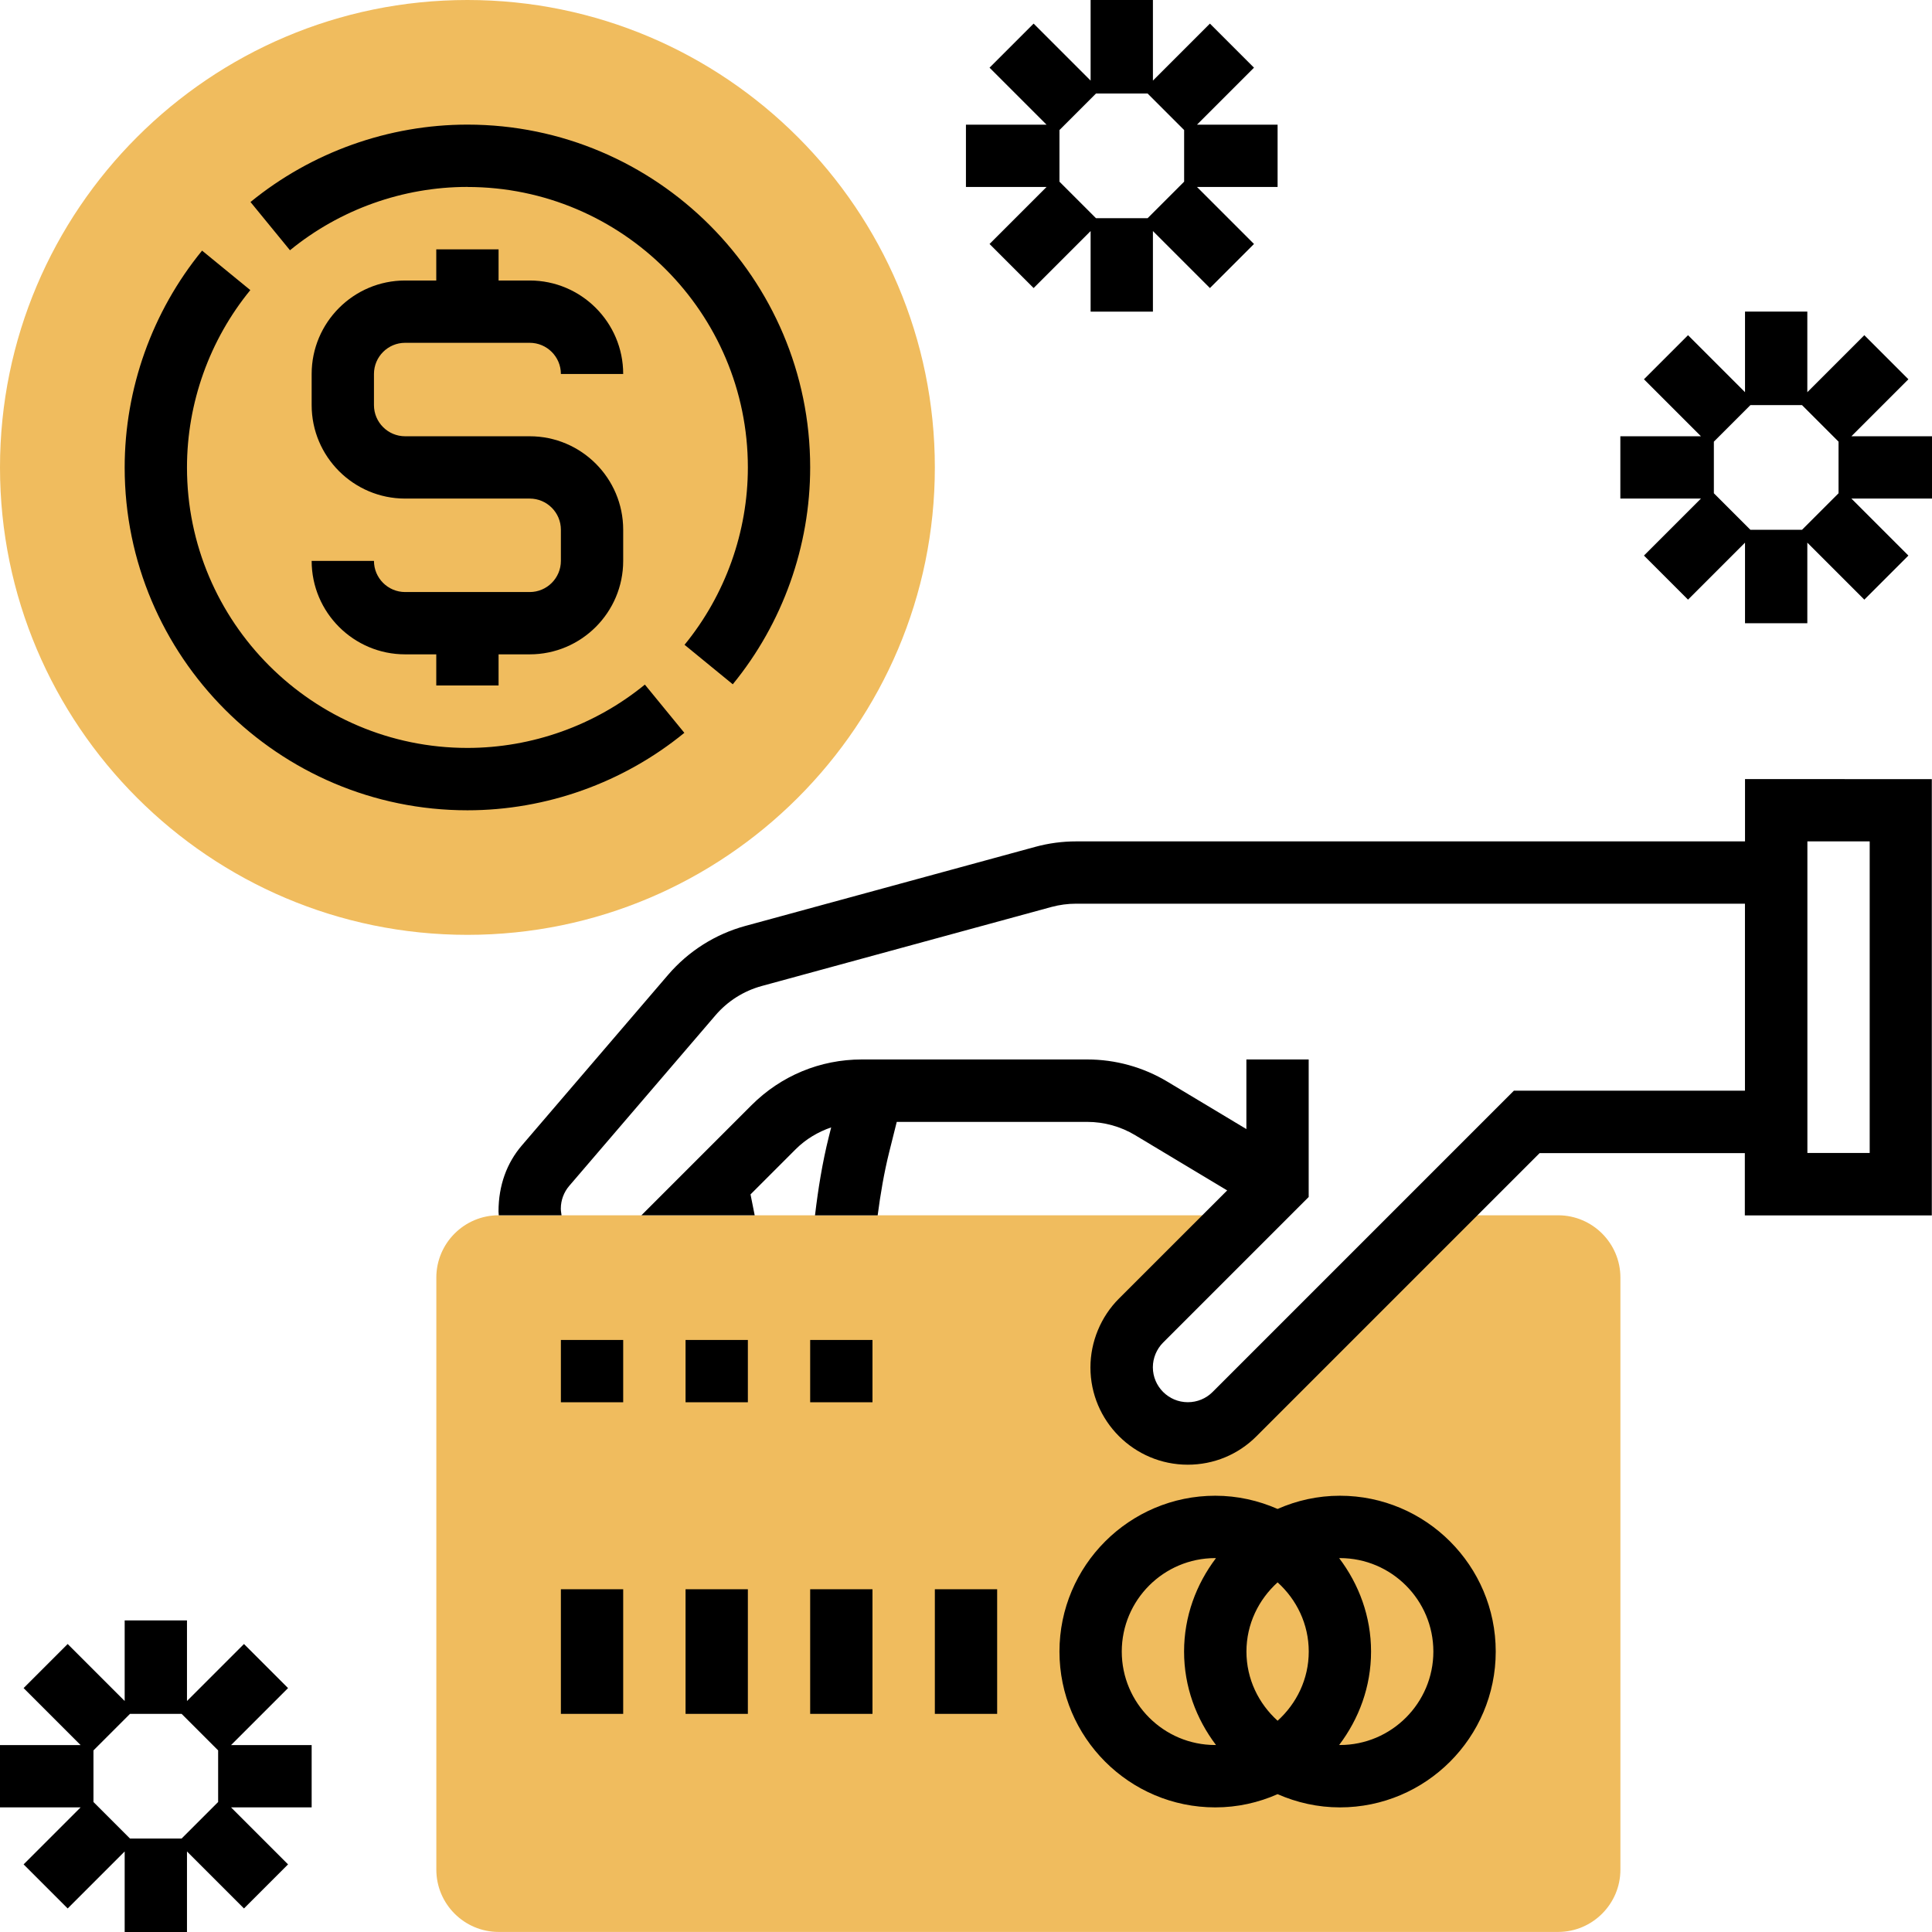 <!-- Generated by IcoMoon.io -->
<svg version="1.1" xmlns="http://www.w3.org/2000/svg" width="32" height="32" viewBox="0 0 32 32">
<title>credit-card</title>
<path fill="#f0bc5e" d="M25.806 20.129h-2.064l-3.292 3.292c-0.205 0.205-0.484 0.321-0.774 0.321h-0c-0.604 0-1.095-0.49-1.095-1.095 0-0.291 0.116-0.569 0.321-0.774l1.744-1.744h-12.387c-0.569 0-1.032 0.463-1.032 1.032v9.806c0 0.569 0.463 1.032 1.032 1.032h17.548c0.569 0 1.032-0.463 1.032-1.032v-9.806c0-0.569-0.463-1.032-1.032-1.032z"></path>
<path fill="#f0bc5e" d="M7.742 15.484c-4.269 0-7.742-3.473-7.742-7.742s3.473-7.742 7.742-7.742 7.742 3.473 7.742 7.742c0 4.269-3.473 7.742-7.742 7.742z"></path>
<path fill="#000" d="M28.903 12.904v1.032h-11.078c-0.228 0-0.456 0.030-0.679 0.091l-4.8 1.309c-0.5 0.137-0.942 0.417-1.28 0.81l-2.42 2.823c-0.251 0.291-0.389 0.664-0.389 1.097 0 0.021 0.004 0.042 0.004 0.063h1.040c-0.004-0.036-0.012-0.068-0.012-0.111 0-0.138 0.050-0.272 0.14-0.377l2.421-2.824c0.202-0.236 0.468-0.404 0.768-0.486l4.798-1.309c0.134-0.036 0.271-0.054 0.408-0.054h11.078v3.097h-3.827l-4.991 4.991c-0.109 0.109-0.255 0.169-0.41 0.169-0.319 0-0.579-0.26-0.579-0.579 0-0.152 0.062-0.301 0.17-0.409l2.411-2.411v-2.278h-1.032v1.153l-1.308-0.785c-0.401-0.241-0.86-0.368-1.328-0.368h-3.734c-0.689 0-1.337 0.269-1.825 0.756l-1.825 1.825h1.876l-0.069-0.346 0.748-0.748c0.168-0.168 0.37-0.287 0.588-0.362l-0.039 0.155c-0.107 0.428-0.177 0.864-0.229 1.302h1.038c0.046-0.354 0.106-0.707 0.192-1.052l0.124-0.496h3.154c0.28 0 0.556 0.076 0.796 0.221l1.523 0.914-1.793 1.792c-0.3 0.3-0.472 0.715-0.472 1.14 0 0.888 0.723 1.611 1.612 1.611 0.43 0 0.835-0.167 1.139-0.472l4.689-4.689h3.399v1.032h3.097v-7.226zM30.968 19.097h-1.032v-5.161h1.032z"></path>
<path fill="#000" d="M6.71 5.678h2.064c0.284 0 0.516 0.231 0.516 0.516h1.032c0-0.854-0.695-1.548-1.548-1.548h-0.516v-0.516h-1.032v0.516h-0.516c-0.854 0-1.548 0.695-1.548 1.548v0.516c0 0.854 0.695 1.548 1.548 1.548h2.064c0.284 0 0.516 0.231 0.516 0.516v0.516c0 0.285-0.232 0.516-0.516 0.516h-2.064c-0.284 0-0.516-0.231-0.516-0.516h-1.032c0 0.854 0.695 1.548 1.548 1.548h0.516v0.516h1.032v-0.516h0.516c0.854 0 1.548-0.695 1.548-1.548v-0.516c0-0.854-0.695-1.548-1.548-1.548h-2.064c-0.284 0-0.516-0.231-0.516-0.516v-0.516c0-0.285 0.232-0.516 0.516-0.516z"></path>
<path fill="#000" d="M10.681 11.339c-0.826 0.676-1.87 1.049-2.939 1.049-2.561 0-4.645-2.084-4.645-4.645 0-1.068 0.373-2.112 1.049-2.938l-0.799-0.654c-0.827 1.011-1.282 2.287-1.282 3.593 0 3.13 2.547 5.677 5.677 5.677 1.306 0 2.582-0.456 3.593-1.283z"></path>
<path fill="#000" d="M7.742 3.097c2.561 0 4.645 2.084 4.645 4.645 0 1.068-0.373 2.112-1.049 2.938l0.799 0.654c0.827-1.011 1.282-2.286 1.282-3.593 0-3.13-2.547-5.677-5.677-5.677-1.306 0-2.582 0.456-3.593 1.282l0.654 0.799c0.826-0.676 1.87-1.049 2.939-1.049z"></path>
<path fill="#000" d="M22.193 24.774c-0.367 0-0.715 0.079-1.032 0.219-0.317-0.139-0.665-0.219-1.032-0.219-1.423 0-2.581 1.158-2.581 2.581s1.158 2.581 2.581 2.581c0.367 0 0.715-0.079 1.032-0.219 0.317 0.139 0.665 0.219 1.032 0.219 1.423 0 2.581-1.158 2.581-2.581s-1.158-2.581-2.581-2.581zM21.677 27.355c0 0.456-0.202 0.862-0.516 1.146-0.314-0.284-0.516-0.69-0.516-1.146s0.202-0.862 0.516-1.146c0.314 0.284 0.516 0.69 0.516 1.146zM18.58 27.355c0-0.854 0.695-1.548 1.548-1.548 0.004 0 0.008 0.001 0.012 0.001-0.327 0.432-0.528 0.965-0.528 1.547s0.201 1.115 0.528 1.547c-0.004 0-0.008 0.001-0.012 0.001-0.854 0-1.548-0.695-1.548-1.548zM22.193 28.903c-0.004 0-0.008-0.001-0.012-0.001 0.327-0.432 0.528-0.965 0.528-1.547s-0.201-1.115-0.528-1.547c0.004 0 0.008-0.001 0.012-0.001 0.854 0 1.548 0.695 1.548 1.548s-0.695 1.548-1.548 1.548z"></path>
<path fill="#000" d="M9.29 22.194h1.032v1.032h-1.032z"></path>
<path fill="#000" d="M11.355 22.194h1.032v1.032h-1.032z"></path>
<path fill="#000" d="M13.419 22.194h1.032v1.032h-1.032z"></path>
<path fill="#000" d="M9.29 26.323h1.032v2.064h-1.032z"></path>
<path fill="#000" d="M11.355 26.323h1.032v2.064h-1.032z"></path>
<path fill="#000" d="M13.419 26.323h1.032v2.064h-1.032z"></path>
<path fill="#000" d="M15.484 26.323h1.032v2.064h-1.032z"></path>
<path fill="#000" d="M4.771 27.96l-0.73-0.73-0.944 0.944v-1.335h-1.032v1.335l-0.944-0.944-0.73 0.73 0.944 0.944h-1.335v1.032h1.335l-0.944 0.944 0.73 0.73 0.944-0.944v1.335h1.032v-1.335l0.944 0.944 0.73-0.73-0.944-0.944h1.335v-1.032h-1.335zM3.613 28.992v0.855l-0.605 0.605h-0.855l-0.605-0.605v-0.855l0.605-0.605h0.855z"></path>
<path fill="#000" d="M27.229 9.202l0.73 0.73 0.944-0.944v1.335h1.032v-1.335l0.944 0.944 0.73-0.73-0.944-0.944h1.335v-1.032h-1.335l0.944-0.944-0.73-0.73-0.944 0.944v-1.335h-1.032v1.335l-0.944-0.944-0.73 0.73 0.944 0.944h-1.335v1.032h1.335zM28.387 8.17v-0.855l0.605-0.605h0.855l0.605 0.605v0.855l-0.605 0.605h-0.855z"></path>
<path fill="#000" d="M16.39 4.041l0.73 0.73 0.944-0.944v1.335h1.032v-1.335l0.944 0.944 0.73-0.73-0.944-0.944h1.335v-1.032h-1.335l0.944-0.944-0.73-0.73-0.944 0.944v-1.335h-1.032v1.335l-0.944-0.944-0.73 0.73 0.944 0.944h-1.335v1.032h1.335zM17.548 3.009v-0.855l0.605-0.605h0.855l0.605 0.605v0.855l-0.605 0.605h-0.855z"></path>
</svg>

